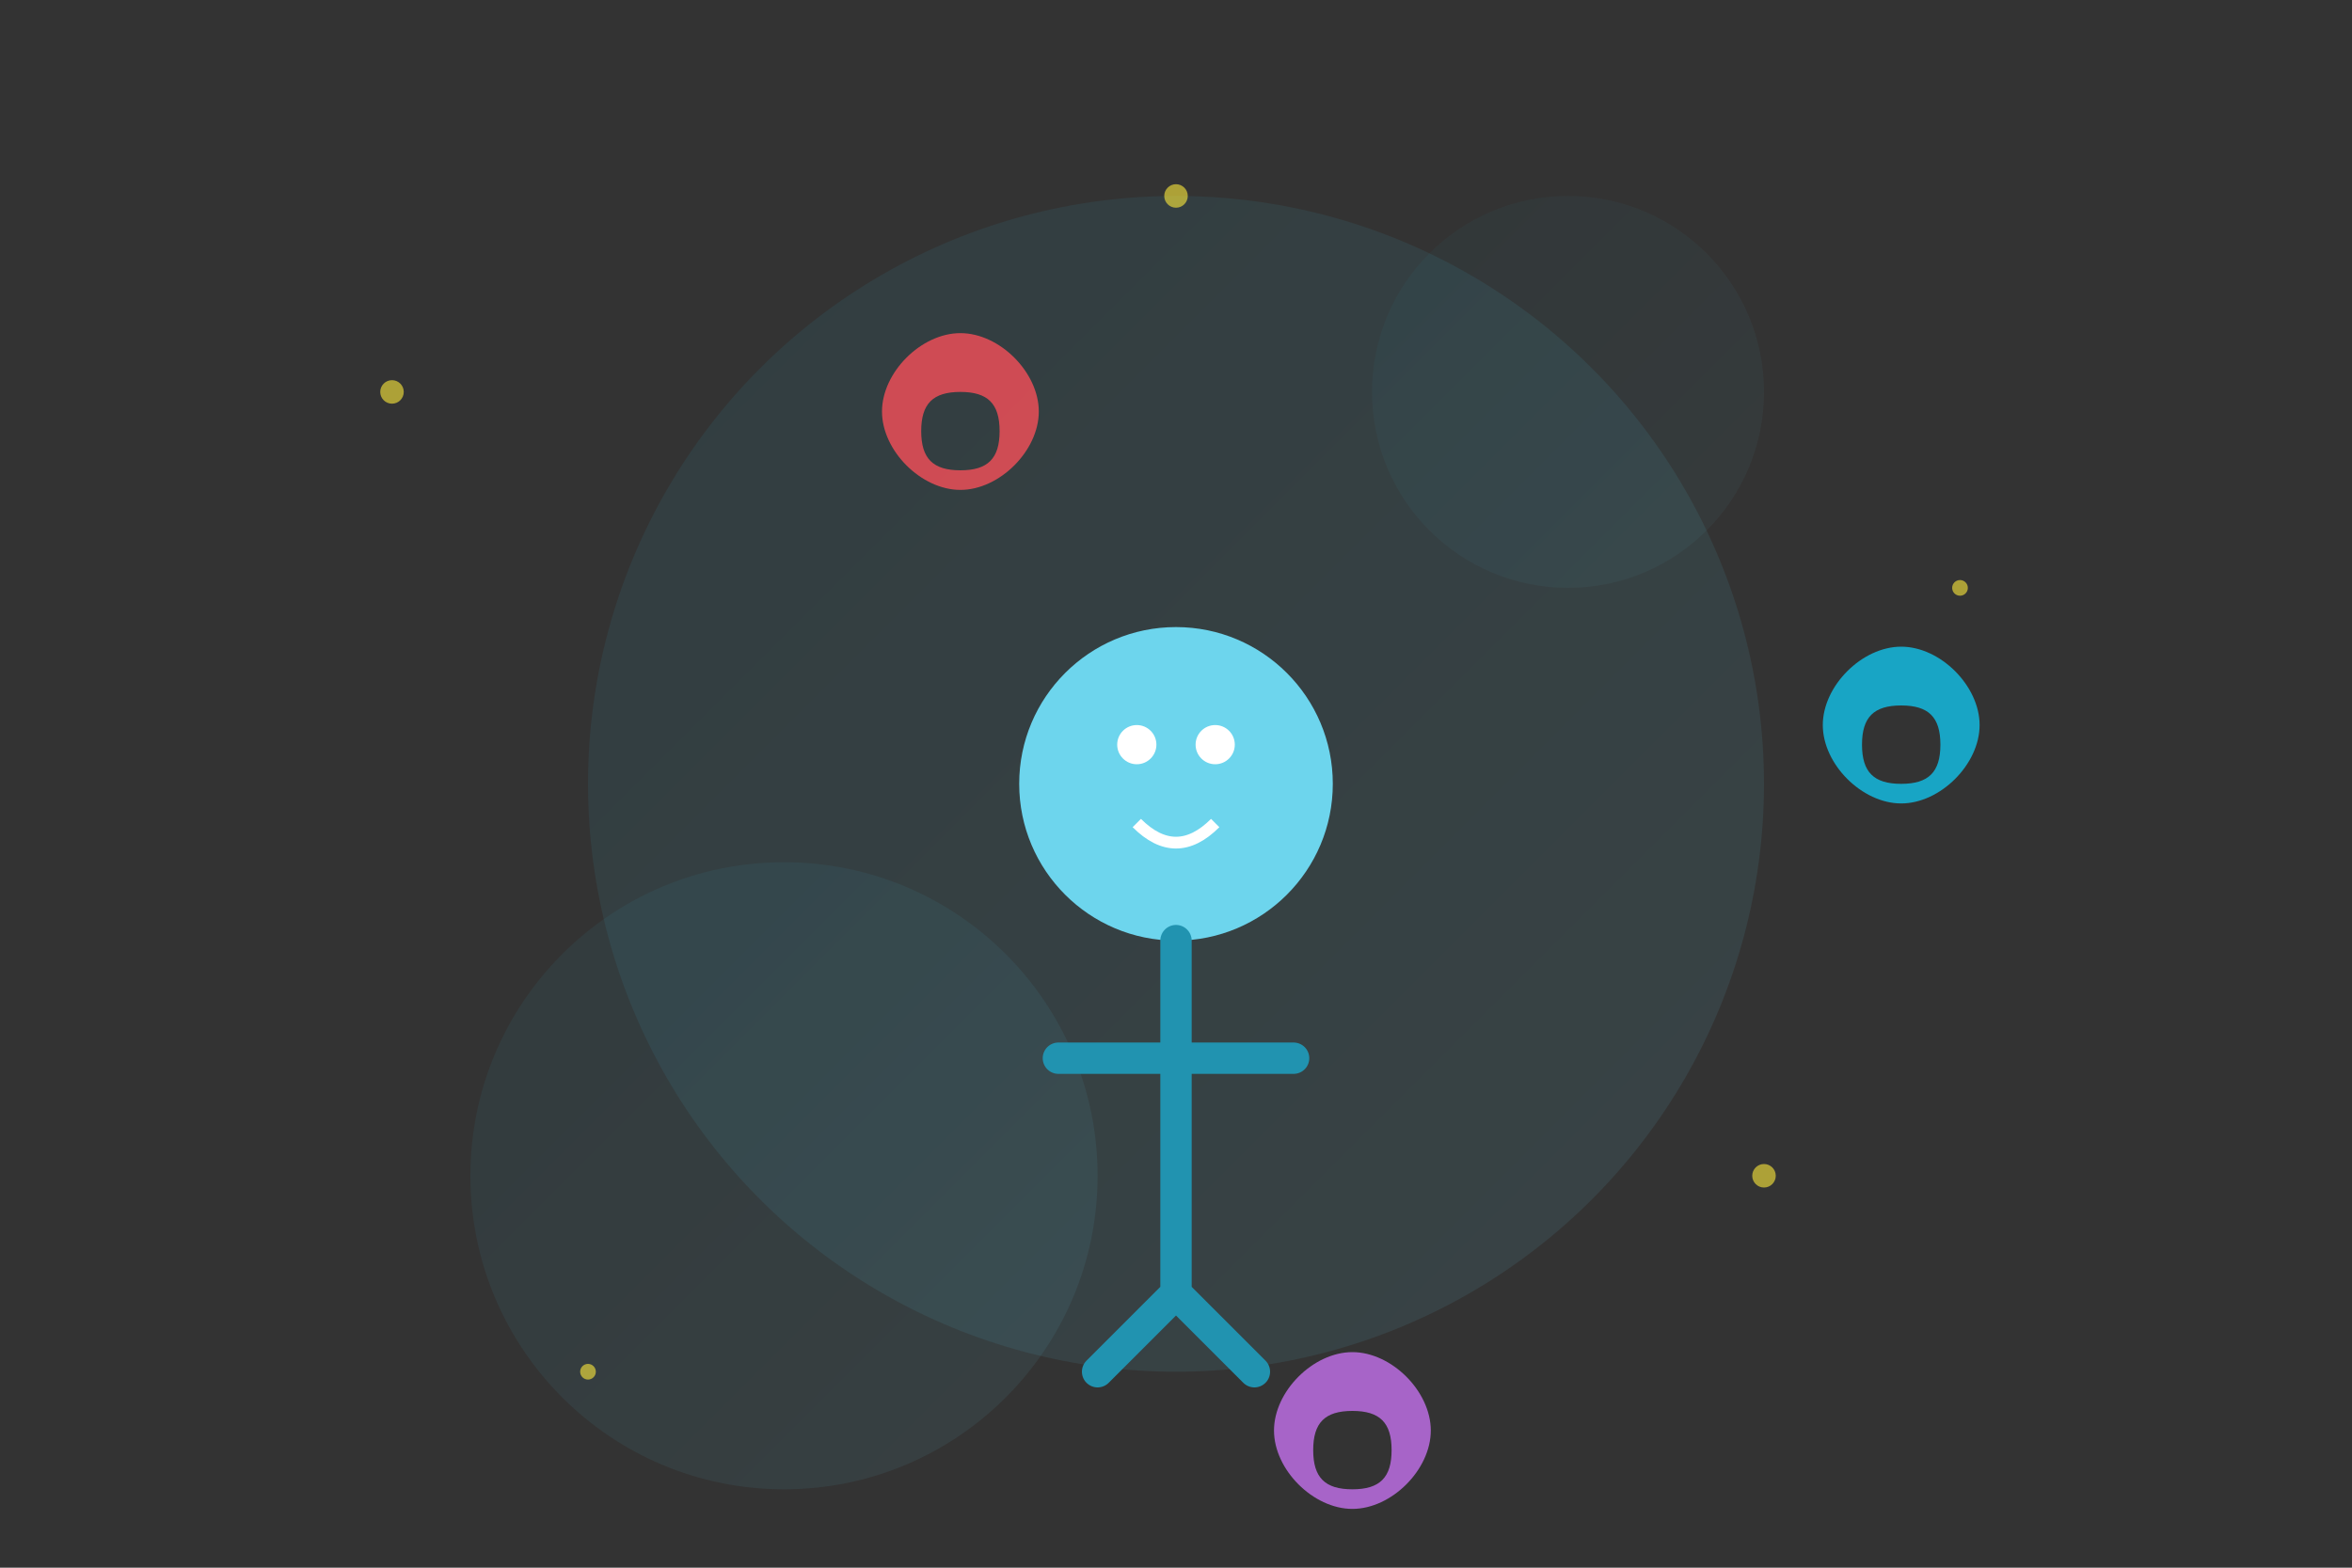 <?xml version="1.0" encoding="UTF-8"?>
<svg width="600" height="400" viewBox="0 0 600 400" xmlns="http://www.w3.org/2000/svg">
    <rect x="0" y="0" width="600" height="400" fill="#333333" stroke="none"/>
    <!-- Background Elements -->
    <circle cx="300" cy="200" r="150" fill="url(#bg-gradient)" opacity="0.1" />
    <circle cx="400" cy="100" r="50" fill="url(#bg-gradient)" opacity="0.05" />
    <circle cx="200" cy="300" r="80" fill="url(#bg-gradient)" opacity="0.08" />
    
    <!-- Main Elements -->
    <g transform="translate(150, 50)">
        <!-- Child Figure -->
        <circle cx="150" cy="150" r="40" fill="#6dd5ed" /> <!-- Head -->
        <path d="M150,190 L150,280 M120,220 L180,220 M130,300 L150,280 M170,300 L150,280" 
              stroke="#2193b0" stroke-width="8" stroke-linecap="round" /> <!-- Body and Limbs -->
        <circle cx="140" cy="140" r="5" fill="#fff" /> <!-- Left Eye -->
        <circle cx="160" cy="140" r="5" fill="#fff" /> <!-- Right Eye -->
        <path d="M140,160 Q150,170 160,160" stroke="#fff" stroke-width="3" fill="none" /> <!-- Smile -->
        
        <!-- Puzzle Pieces Floating Around -->
        <g transform="translate(0, 0)">
            <path d="M85,60 C85,53 88,50 95,50 C102,50 105,53 105,60 C105,67 102,70 95,70 C88,70 85,67 85,60 M95,75 C105,75 115,65 115,55 C115,45 105,35 95,35 C85,35 75,45 75,55 C75,65 85,75 95,75" 
                  fill="#f64f59" opacity="0.8" />
        </g>
        
        <g transform="translate(200, 50)">
            <path d="M125,90 C125,83 128,80 135,80 C142,80 145,83 145,90 C145,97 142,100 135,100 C128,100 125,97 125,90 M135,105 C145,105 155,95 155,85 C155,75 145,65 135,65 C125,65 115,75 115,85 C115,95 125,105 135,105" 
                  fill="#12c2e9" opacity="0.8" />
        </g>
        
        <g transform="translate(100, 200)">
            <path d="M85,120 C85,113 88,110 95,110 C102,110 105,113 105,120 C105,127 102,130 95,130 C88,130 85,127 85,120 M95,135 C105,135 115,125 115,115 C115,105 105,95 95,95 C85,95 75,105 75,115 C75,125 85,135 95,135" 
                  fill="#c471ed" opacity="0.8" />
        </g>
    </g>
    
    <!-- Stars/Sparkles -->
    <g fill="#ffeb3b" opacity="0.6">
        <circle cx="100" cy="100" r="3" />
        <circle cx="500" cy="150" r="2" />
        <circle cx="450" cy="300" r="3" />
        <circle cx="150" cy="350" r="2" />
        <circle cx="300" cy="50" r="3" />
    </g>
    
    <!-- Gradient Definitions -->
    <defs>
        <linearGradient id="bg-gradient" x1="0%" y1="0%" x2="100%" y2="100%">
            <stop offset="0%" style="stop-color:#2193b0" />
            <stop offset="100%" style="stop-color:#6dd5ed" />
        </linearGradient>
    </defs>
</svg> 